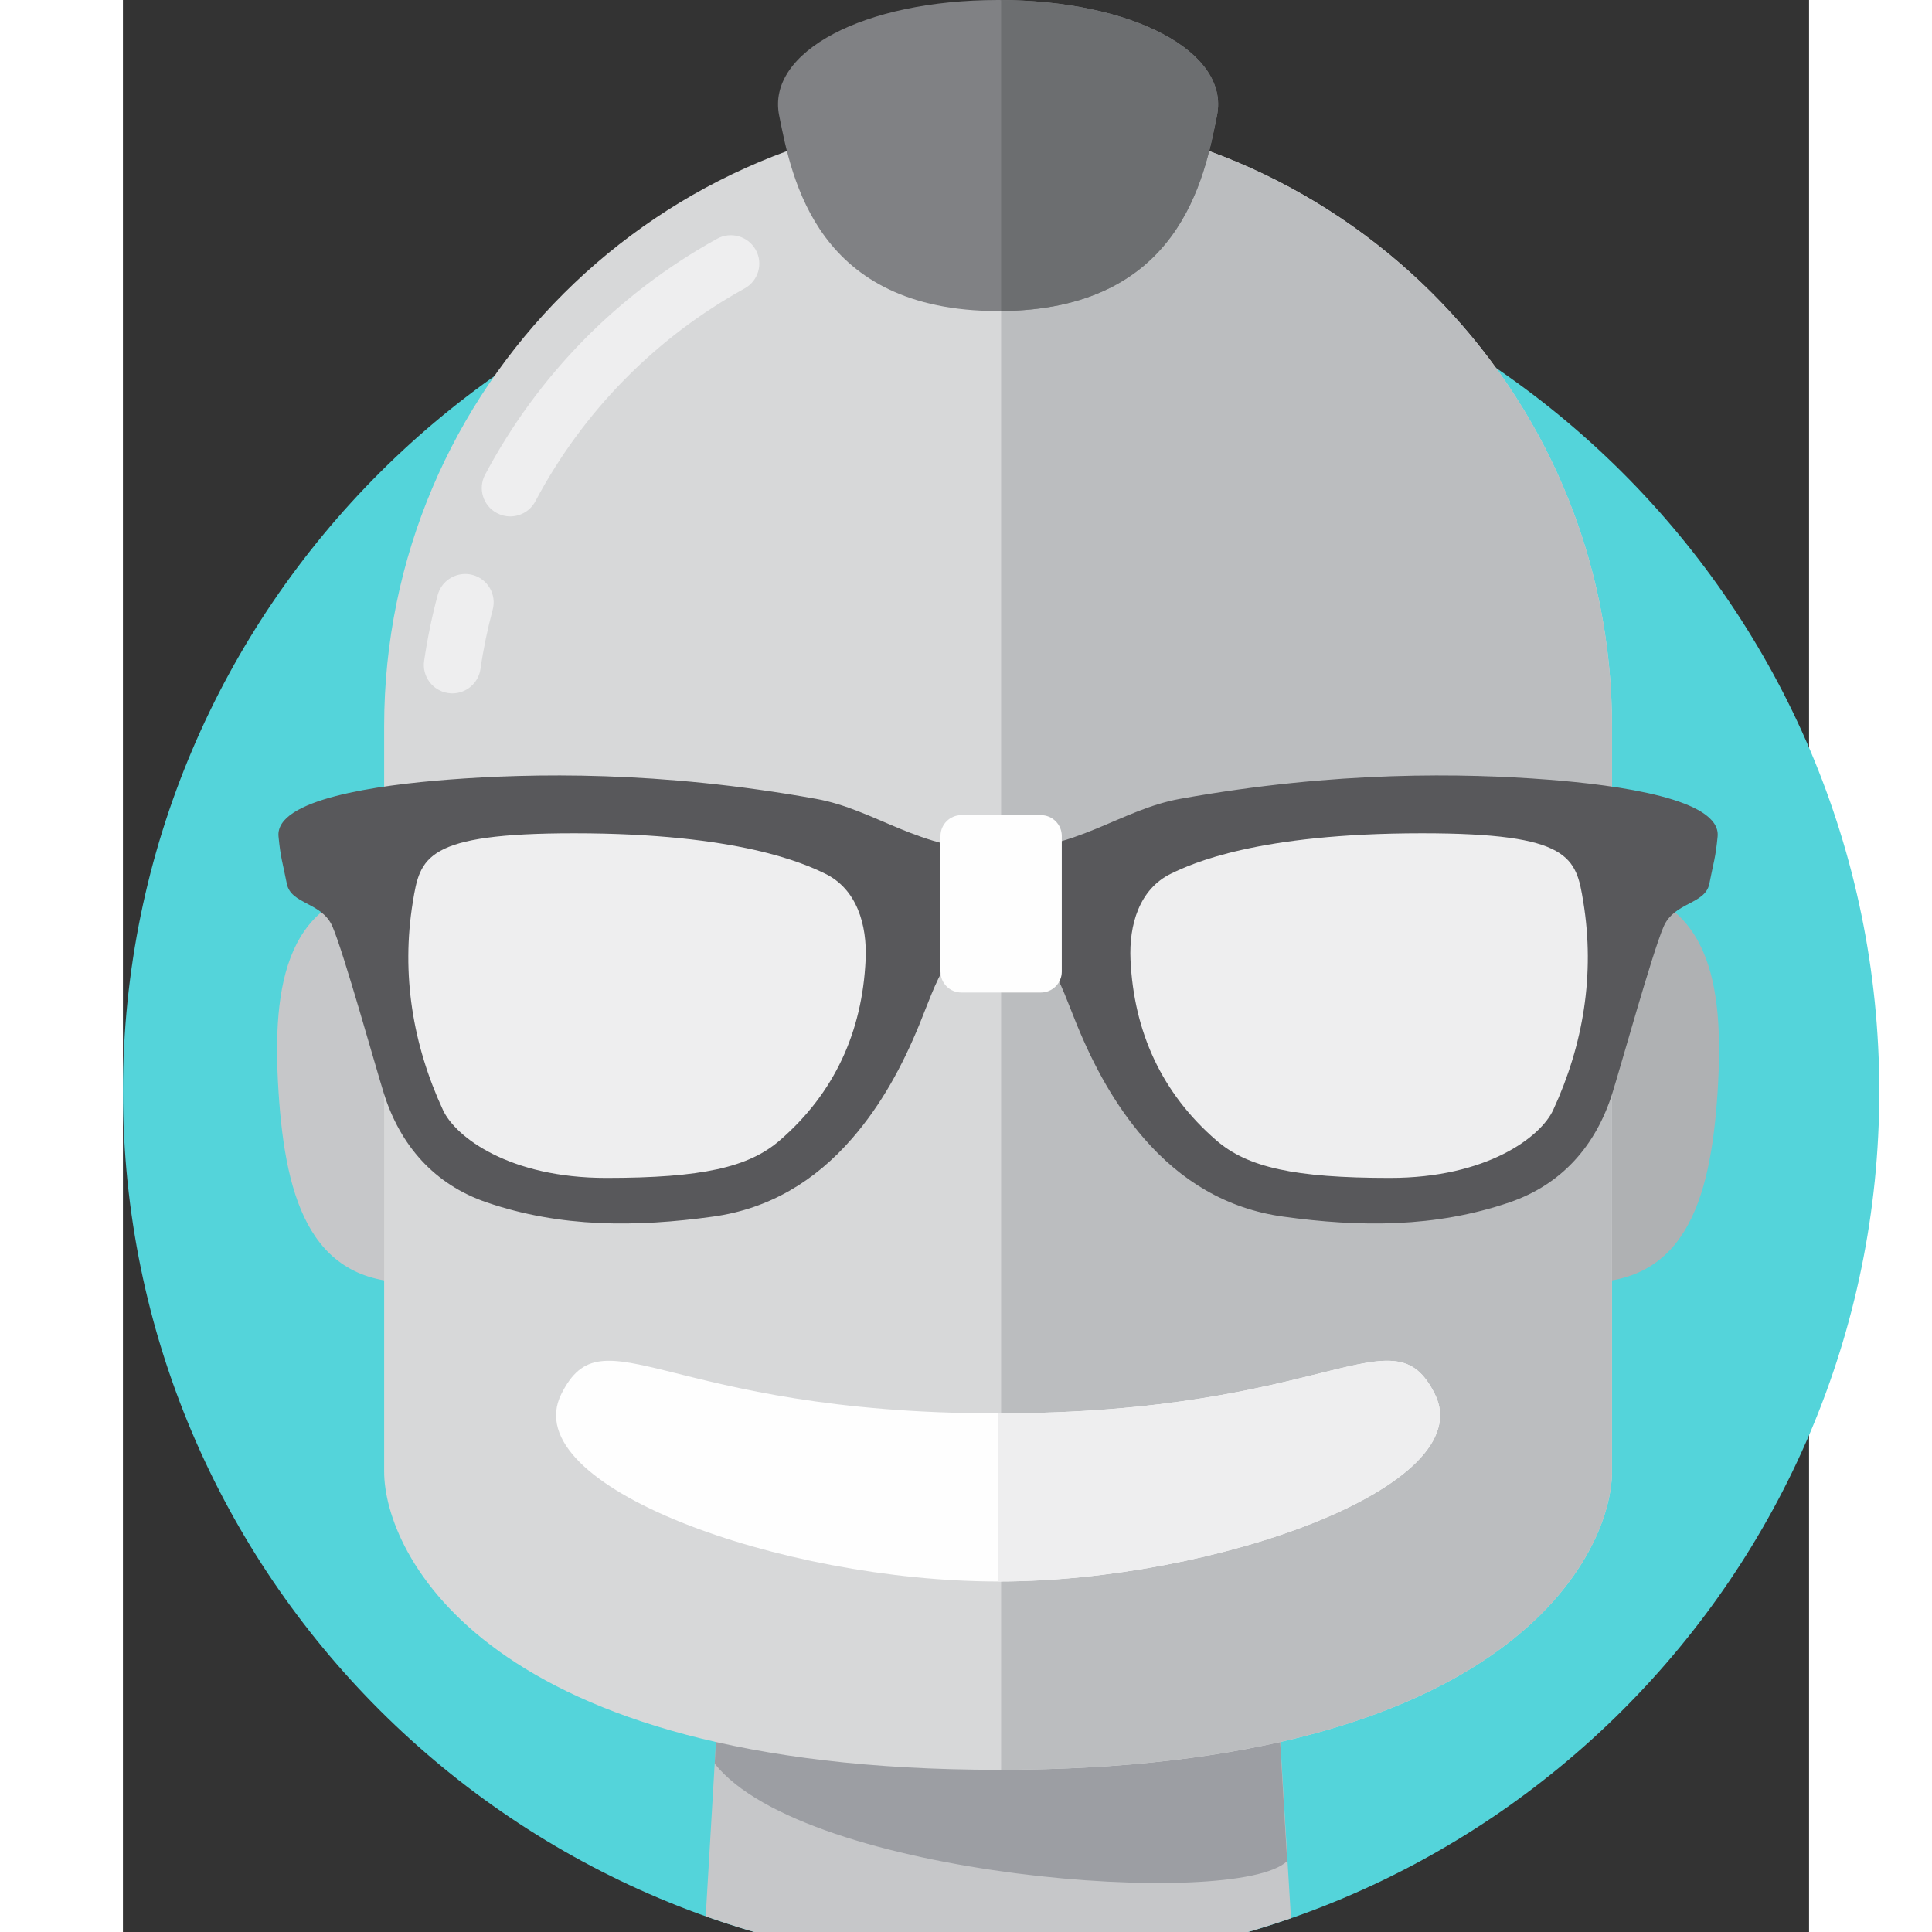 <svg width="64px" height="64px" viewBox="0 0 48 55" version="1.1" xmlns="http://www.w3.org/2000/svg"
    xmlns:xlink="http://www.w3.org/1999/xlink">
    <rect x="0" y="0" width="48" height="55" fill="#333333" stroke="none"/>
    <title>Geekbot</title>
    <g id="Page-1" stroke="none" stroke-width="1" fill="none" fill-rule="evenodd">
        <g id="Group">
            <path
                d="M50,31.071 C50,44.839 38.807,56 25,56 C11.193,56 0,44.839 0,31.071 C0,17.303 11.193,6.142 25,6.142 C38.807,6.142 50,17.303 50,31.071"
                id="Fill-15" fill="#54D4DA"></path>
            <path
                d="M16.59,54.553 C19.219,55.488 22.049,56 25,56 C27.891,56 30.667,55.509 33.251,54.608 L32.801,47.161 L17.025,47.161 L16.59,54.553 Z"
                id="Fill-17" fill="#C6C7C9"></path>
            <path
                d="M42.048,25.207 C38.922,25.007 39.976,27.612 39.775,30.73 C39.574,33.848 38.194,36.298 41.321,36.498 C44.448,36.698 45.195,34.208 45.396,31.09 C45.597,27.973 45.175,25.407 42.048,25.207"
                id="Fill-20" fill="#AFB1B3"></path>
            <path
                d="M33.143,52.982 L32.801,47.16 L17.025,47.16 L16.846,50.208 C19.415,53.451 31.717,54.365 33.143,52.982"
                id="Fill-22" fill="#9C9EA3"></path>
            <path
                d="M7.778,25.207 C10.904,25.007 9.851,27.612 10.051,30.73 C10.252,33.848 11.632,36.298 8.505,36.498 C5.379,36.698 4.63,34.208 4.43,31.09 C4.229,27.973 4.651,25.407 7.778,25.207"
                id="Fill-24" fill="#C6C7C9"></path>
            <path
                d="M7.436,20.67 L7.436,41.895 C7.436,44.197 10.31,50.383 24.913,50.383 C39.516,50.383 42.39,44.197 42.39,41.895 L42.39,20.67 C42.39,11.046 34.565,3.244 24.913,3.244 C15.261,3.244 7.436,11.046 7.436,20.67 Z"
                id="Fill-26" fill="#D7D8D9"></path>
            <path
                d="M25,3.244 C34.503,3.29 42.213,10.899 42.387,20.344 L42.39,20.671 L42.389,41.969 L42.389,41.969 L42.381,42.127 L42.381,42.127 L42.364,42.293 L42.364,42.293 L42.338,42.469 L42.338,42.469 L42.303,42.654 L42.303,42.654 L42.258,42.846 L42.258,42.846 L42.202,43.046 L42.202,43.046 L42.134,43.253 L42.134,43.253 L42.056,43.465 L42.056,43.465 L41.965,43.684 C41.948,43.72 41.932,43.757 41.914,43.795 L41.804,44.02 L41.804,44.02 L41.68,44.25 C41.659,44.289 41.636,44.327 41.613,44.366 L41.469,44.601 L41.469,44.601 L41.309,44.839 L41.309,44.839 L41.135,45.078 C41.104,45.118 41.073,45.159 41.041,45.199 L40.843,45.441 C40.223,46.167 39.38,46.903 38.252,47.576 L37.866,47.798 C36.012,48.823 33.451,49.68 29.951,50.101 L29.186,50.185 C28.017,50.3 26.75,50.368 25.375,50.381 L25,50.383 L25,3.244 Z"
                id="Path" fill="#BBBDBF"></path>
            <path
                d="M9.377,19.739 C9.338,19.739 9.299,19.736 9.26,19.73 C8.817,19.666 8.51,19.256 8.574,18.815 C8.666,18.183 8.796,17.552 8.96,16.939 C9.076,16.507 9.522,16.253 9.953,16.367 C10.385,16.482 10.642,16.925 10.526,17.356 C10.378,17.909 10.26,18.478 10.178,19.047 C10.119,19.449 9.773,19.739 9.377,19.739"
                id="Fill-30" fill="#EEEEEF"></path>
            <path
                d="M11.024,14.701 C10.897,14.701 10.767,14.671 10.647,14.607 C10.251,14.398 10.1,13.909 10.309,13.514 C11.814,10.678 14.097,8.356 16.912,6.798 C17.301,6.582 17.797,6.721 18.014,7.112 C18.231,7.503 18.09,7.995 17.698,8.211 C15.159,9.616 13.099,11.711 11.741,14.27 C11.596,14.544 11.315,14.701 11.024,14.701"
                id="Fill-32" fill="#EEEEEF"></path>
            <path
                d="M40.556,22.194 C38.186,22.012 34.559,21.938 30.096,22.741 C28.39,23.048 27.166,24.211 24.913,24.211 C22.66,24.211 21.437,23.048 19.729,22.741 C15.267,21.938 11.64,22.012 9.269,22.194 C7.253,22.349 4.327,22.75 4.429,23.813 C4.487,24.424 4.547,24.555 4.665,25.156 C4.781,25.752 5.664,25.676 5.966,26.38 C6.291,27.136 7.197,30.392 7.428,31.128 C7.894,32.607 8.86,33.717 10.351,34.228 C12.464,34.952 14.617,34.937 16.801,34.634 C18.396,34.413 19.704,33.624 20.758,32.408 C21.594,31.445 22.188,30.344 22.669,29.174 C22.908,28.592 23.11,27.987 23.431,27.454 C23.621,27.138 23.986,26.772 24.316,26.724 C24.536,26.692 24.734,26.666 24.913,26.654 C25.092,26.666 25.289,26.692 25.51,26.724 C25.84,26.772 26.204,27.138 26.394,27.454 C26.716,27.987 26.918,28.592 27.157,29.174 C27.638,30.344 28.232,31.445 29.067,32.408 C30.121,33.624 31.43,34.413 33.025,34.634 C35.208,34.937 37.362,34.952 39.475,34.228 C40.966,33.717 41.932,32.607 42.398,31.128 C42.63,30.392 43.534,27.136 43.859,26.38 C44.162,25.676 45.045,25.752 45.162,25.156 C45.279,24.555 45.339,24.424 45.397,23.813 C45.498,22.75 42.573,22.349 40.556,22.194"
                id="Fill-34" fill="#58585B"></path>
            <path
                d="M40.716,31.599 C40.36,32.369 38.826,33.533 36.067,33.533 C33.341,33.533 32.012,33.23 31.129,32.466 C29.566,31.114 28.779,29.368 28.683,27.325 C28.637,26.331 28.932,25.307 29.843,24.868 C30.415,24.592 32.283,23.722 36.982,23.722 C41.222,23.722 41.367,24.405 41.574,25.679 C41.908,27.729 41.576,29.74 40.716,31.599 M21.142,27.325 C21.047,29.368 20.26,31.114 18.697,32.466 C17.814,33.23 16.486,33.533 13.759,33.533 C11,33.533 9.466,32.369 9.11,31.599 C8.249,29.74 7.918,27.729 8.252,25.679 C8.459,24.405 8.604,23.722 12.844,23.722 C17.543,23.722 19.411,24.592 19.983,24.868 C20.894,25.307 21.189,26.331 21.142,27.325"
                id="Fill-36" fill="#EEEEEF"></path>
            <path
                d="M26.727,27.661 C26.727,27.989 26.46,28.255 26.131,28.255 L23.869,28.255 C23.54,28.255 23.274,27.989 23.274,27.661 L23.274,23.799 C23.274,23.471 23.54,23.205 23.869,23.205 L26.131,23.205 C26.46,23.205 26.727,23.471 26.727,23.799 L26.727,27.661 Z"
                id="Fill-38" fill="#FEFEFE"></path>
            <path
                d="M37.348,39.688 C36.144,37.268 34.401,40.236 24.913,40.236 C15.425,40.236 13.682,37.268 12.478,39.688 C11.174,42.307 18.742,45.021 24.913,45.021 C31.084,45.021 38.652,42.307 37.348,39.688"
                id="Fill-40" fill="#FEFEFE"></path>
            <path
                d="M37.348,39.688 C36.144,37.268 34.401,40.236 24.913,40.236 L24.913,45.021 C31.084,45.021 38.652,42.307 37.348,39.688"
                id="Fill-42" fill="#EEEEEF"></path>
            <path
                d="M24.913,0 C21.086,0 18.32,1.476 18.68,3.283 C19.041,5.091 19.744,8.855 24.913,8.855 C30.081,8.855 30.785,5.091 31.146,3.283 C31.506,1.476 28.74,0 24.913,0"
                id="Fill-44" fill="#808184"></path>
            <path
                d="M25,5.68434189e-14 C28.78,0.023 31.504,1.491 31.146,3.283 C30.787,5.08 30.085,8.81 25,8.855 L25,5.68434189e-14 Z"
                id="Fill-47" fill="#6C6E70"></path>
        </g>
    </g>
</svg>
